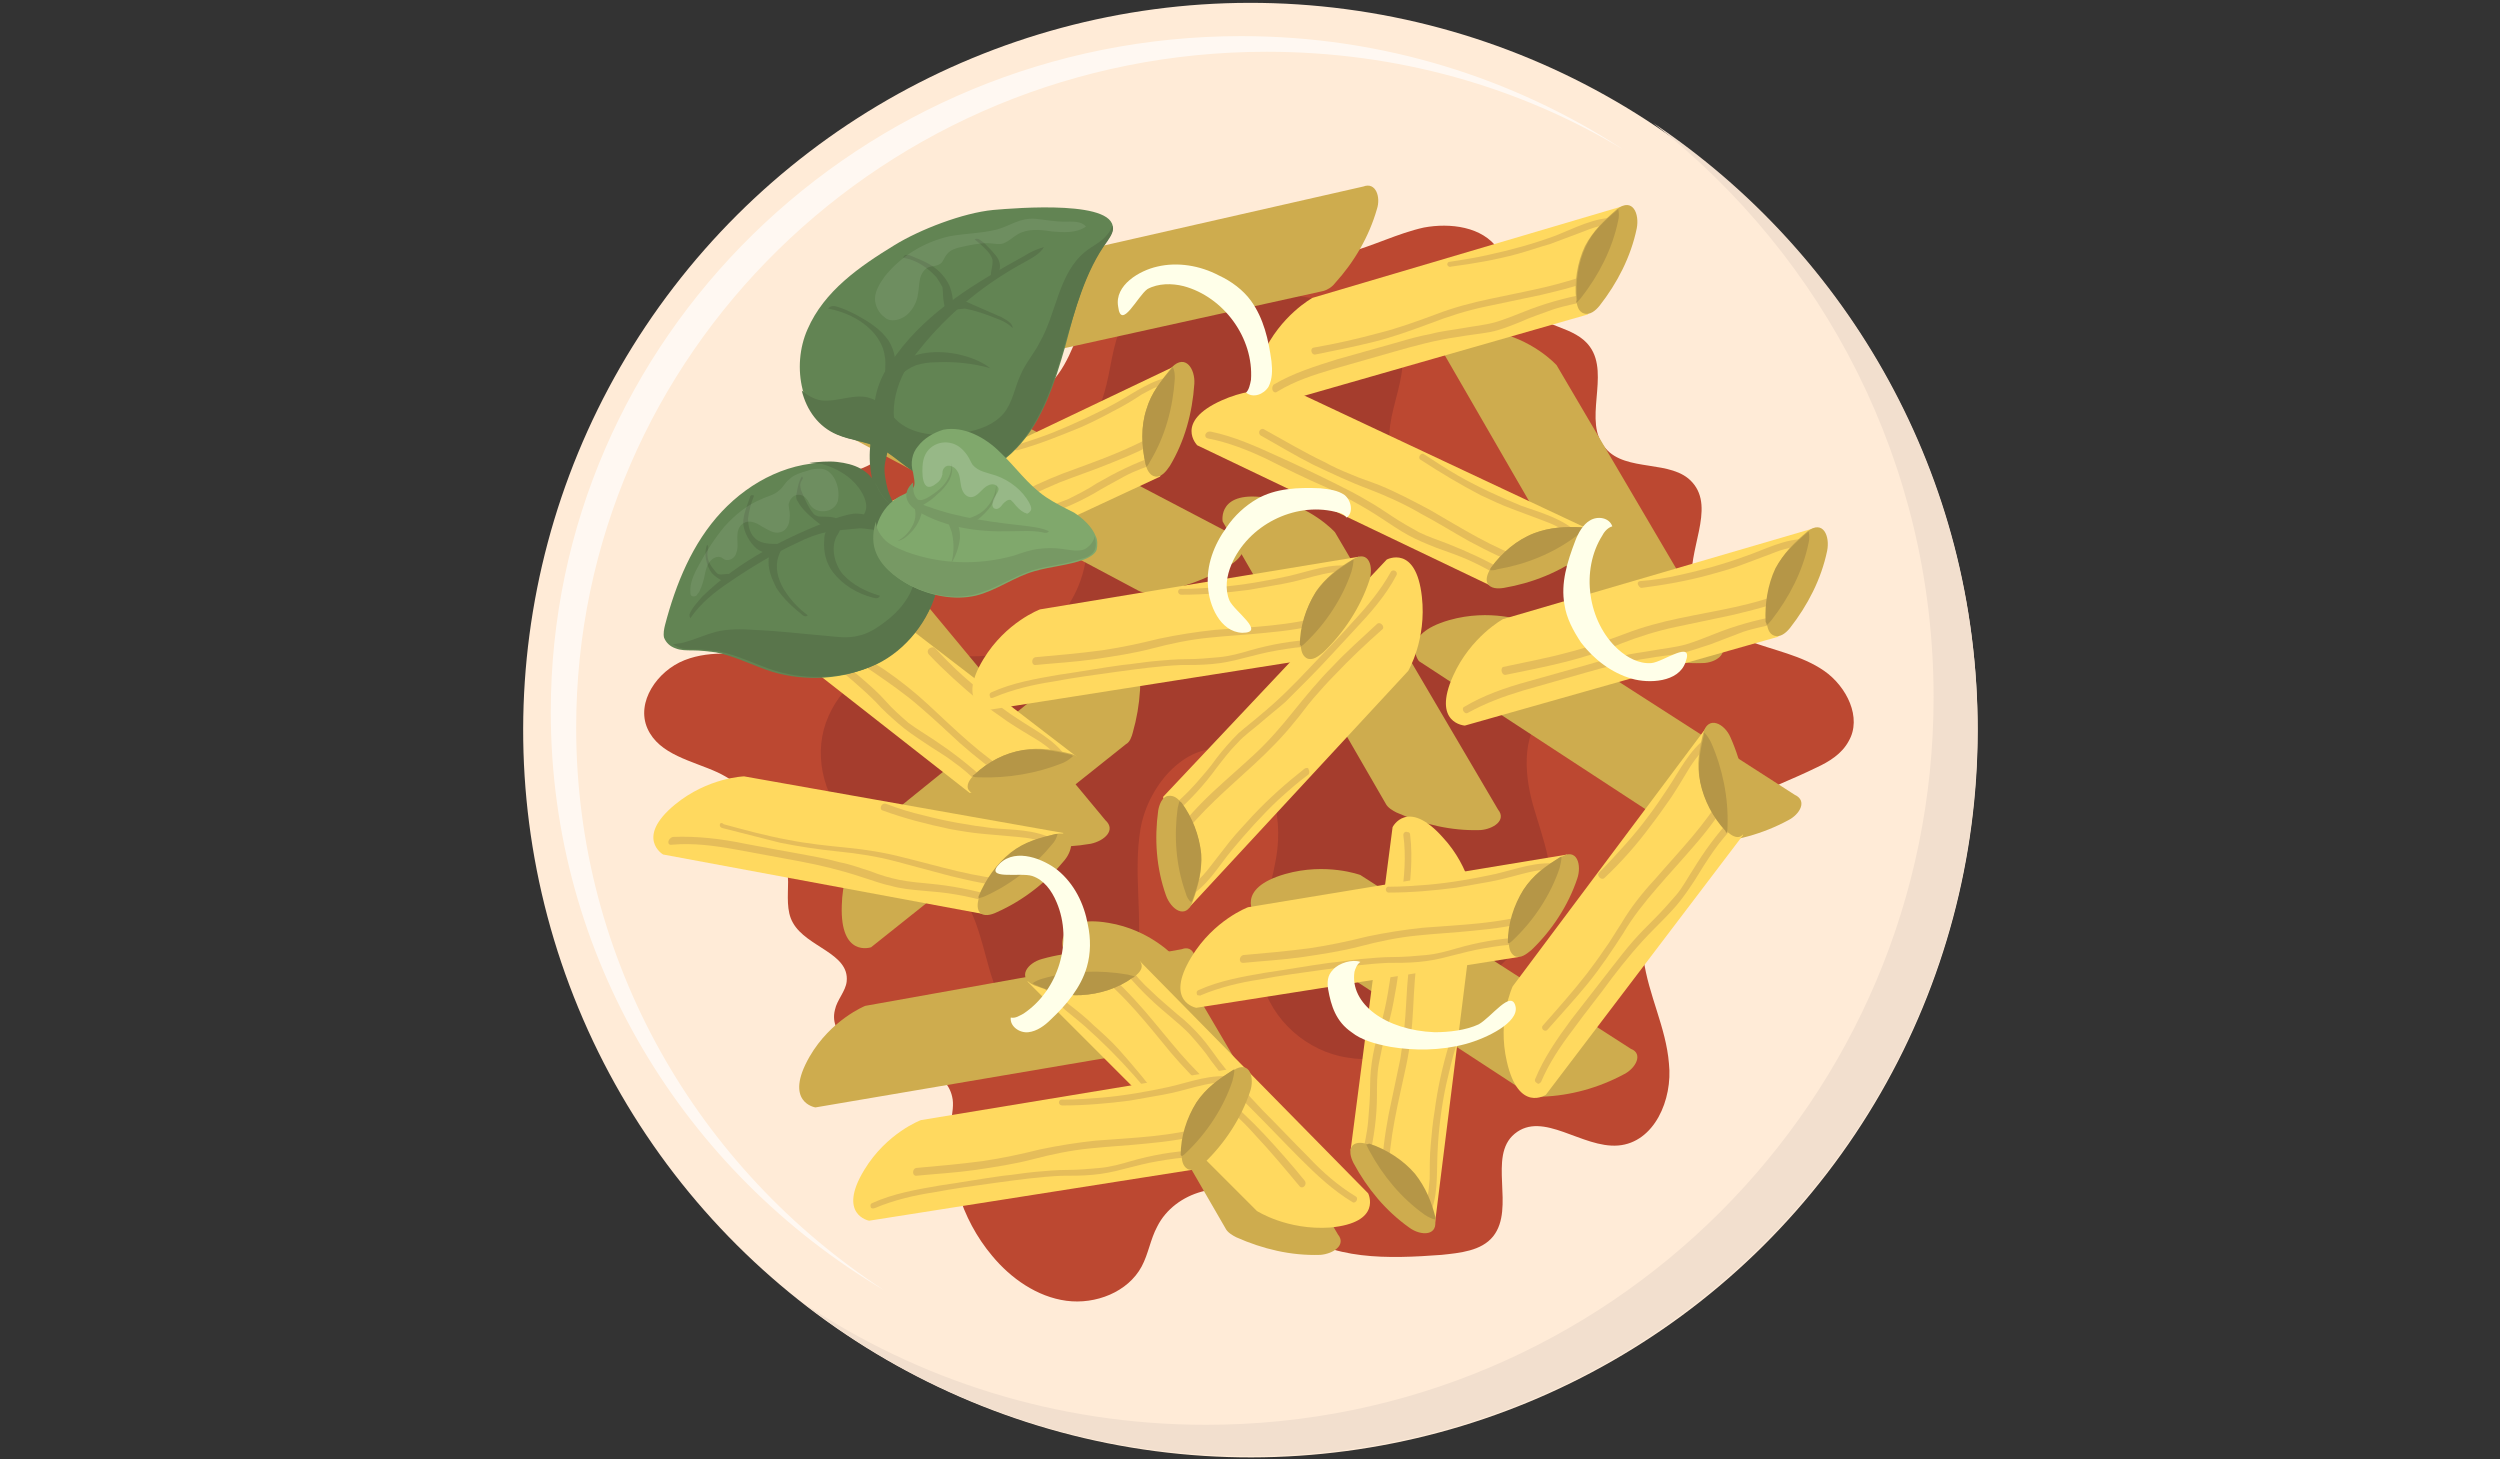 <?xml version="1.0" encoding="utf-8"?>
<!-- Generator: Adobe Illustrator 27.3.1, SVG Export Plug-In . SVG Version: 6.00 Build 0)  -->
<svg version="1.1" id="Layer_1" xmlns="http://www.w3.org/2000/svg" xmlns:xlink="http://www.w3.org/1999/xlink" x="0px" y="0px"
	 viewBox="0 0 256 149.4" style="enable-background:new 0 0 256 149.4;" xml:space="preserve">
<rect x="0" y="0" width="256" height="149.4" fill="#333333" stroke="none"/>
<style type="text/css">
	.st0{fill:#FFEBD7;}
	.st1{opacity:0.67;fill:#FFFFFF;}
	.st2{fill:#F2DFCE;}
	.st3{fill:#BC4831;}
	.st4{fill:#A53D2D;}
	.st5{fill:#CEAC4E;}
	.st6{fill:#FFD95F;}
	.st7{fill:#E5BD5A;}
	.st8{fill:#B59647;}
	.st9{fill:#628453;}
	.st10{fill:#59754B;}
	.st11{opacity:8.000000e-02;fill:#FFFFFF;}
	.st12{fill:#80A86C;}
	.st13{fill:#779964;}
	.st14{opacity:0.18;fill:#FFFFFF;}
	.st15{fill:#FFFFE9;}
</style>
<g>
	<g>
		
			<ellipse transform="matrix(0.131 -0.991 0.991 0.131 37.249 191.827)" class="st0" cx="128" cy="74.7" rx="74.5" ry="74.5"/>
		<path class="st1" d="M59,74.5c0-38.2,31.6-69.2,70.7-69.2c13.4,0,25.9,3.6,36.5,10C155,8,141.6,3.7,127.1,3.7
			c-39,0-70.7,31-70.7,69.2c0,25.1,13.7,47.1,34.1,59.2C71.5,119.7,59,98.5,59,74.5z"/>
		<path class="st2" d="M169.3,12.6C186.8,26.3,198,47.5,198,71.4c0,41.2-33.4,74.5-74.5,74.5c-15.3,0-29.5-4.6-41.3-12.5
			c12.6,9.9,28.5,15.7,45.8,15.7c41.2,0,74.5-33.4,74.5-74.5C202.5,48.8,189.3,26,169.3,12.6z"/>
	</g>
	<path class="st3" d="M105.9,40.5c-3.3,1.8-7.6-0.1-10.8,1.6c-2.7,1.4-3.9,4.7-6.7,5.8c-1,0.4-2.2,0.5-3.1,1
		c-2.7,1.6-1.9,5.7-0.6,8.6c1.3,2.9,2.7,6.6,0.5,8.8c-1.6,1.6-4.1,1.4-6.3,1.1c-2.9-0.4-6-0.9-8.8,0.2c-2.8,1.1-5,4.3-3.8,7
		c1.2,2.7,4.6,3.3,7.2,4.5c4.2,2,7.1,6.5,7.2,11.2c0,1.4-0.2,3,0.5,4.2c1.4,2.5,5.8,3.1,5.5,6c-0.1,1-1,1.9-1.2,2.9
		c-0.7,2.7,2.6,4.5,5.3,5c2.7,0.5,6.1,1.2,6.7,3.9c0.2,0.8,0,1.7-0.1,2.5c-0.5,4.9,1,10,4.2,13.8c1.9,2.3,4.6,4.2,7.6,4.6
		c3,0.4,6.3-0.9,7.7-3.5c0.7-1.3,0.9-2.8,1.6-4.1c1.8-3.6,6.9-5,10.3-2.8c1.2,0.8,2.2,2,3.3,2.9c4.2,3.4,10.1,3.2,15.5,2.8
		c1.9-0.2,4.1-0.4,5.3-1.9c2.3-2.9-0.6-8.2,2.2-10.5c2.9-2.4,6.9,1.5,10.6,1.2c3.7-0.3,5.6-4.7,5.2-8.4c-0.3-3.7-2.1-7-2.6-10.7
		c-0.5-4.4,1-8.9,4.1-12.1c3.7-3.7,8.9-5.2,13.6-7.5c1.3-0.6,2.6-1.4,3.3-2.7c1.4-2.4-0.2-5.6-2.5-7.2c-2.3-1.6-5.2-2.1-7.8-3.1
		c-2.6-1-5.2-2.9-5.7-5.6c-0.6-3.6,2.4-7.9,0-10.6c-2.1-2.4-6.8-1-8.9-3.5c-2.4-2.7,0.5-7.5-1.6-10.4c-1.5-2.1-4.8-2-6.6-3.9
		c-1.6-1.6-1.5-4.3-2.8-6.1c-1.6-2.3-4.9-2.7-7.6-2.2c-2.7,0.6-5.2,1.9-7.9,2.6c-6.8,1.7-14.7-1.7-21.3,0.6
		C109.9,28.7,111.4,37.6,105.9,40.5z"/>
	<path class="st4" d="M110.6,44.4c-2.3,2.1-0.4,5.8,0.4,8.9c1.5,5.9-2.8,12.6-8.8,13.7c-3.4,0.6-6.9-0.4-10.2,0.4
		c-3.9,0.8-7.1,4.2-7.8,8c-0.7,3.9,1.1,8.1,4.4,10.3c2.7,1.8,6.3,2.3,8.7,4.5c2.4,2.3,3.1,5.8,4,9c0.9,3.2,2.7,6.6,5.9,7.5
		c4.4,1.2,8.4-3.6,9.2-8.1c0.7-4.5-0.4-9.2,0.4-13.8c0.8-4.5,4.9-9.2,9.3-7.9c4.1,1.2,5.3,6.6,4.6,10.8c-0.7,4.2-2.5,8.5-1.5,12.7
		c1,4.1,4.7,7.3,8.8,7.9c4.1,0.7,8.5-1,11.4-4.1c1.4-1.5,2.4-3.2,3.7-4.7c1.8-2.1,4.2-3.8,5.2-6.4c1.3-3.4-0.3-7.1-1.3-10.6
		s-1.2-7.9,1.7-10c1.9-1.4,4.6-1.3,6.5-2.6c2.8-1.9,3-6.3,1.3-9.2c-1.8-2.9-4.9-4.7-8-6.2c-3.3-1.6-6.8-2.9-10.3-4
		c-1.9-0.6-4-1.2-5.1-2.9c-2.7-4.1,2.3-9.3-0.2-13.3c-2.2-3.6-11.6-4-15.6-5c-3.9-0.9-7.3-1.8-10.5,1.3
		C112.5,34.6,114.9,40.4,110.6,44.4z"/>
	<path class="st5" d="M126.7,55L97.5,39.7c0,0-3.6-1-7.7,0.6c-5,2-2.7,4.5-2.7,4.5l29.5,15.7c0.4,0.2,0.9,0.2,1.4,0.2
		c2.9-0.4,5.7-1.4,8.2-3C127.4,56.9,128,55.4,126.7,55z"/>
	<path class="st5" d="M121,97.2l-32.4,5.8c0,0-3.5,1.4-5.7,5.2c-2.7,4.7,0.6,5.2,0.6,5.2l32.9-5.6c0.4,0,0.9-0.4,1.2-0.7
		c2.1-2.1,3.7-4.6,4.7-7.4C122.7,98.3,122.3,96.7,121,97.2z"/>
	<path class="st5" d="M139.6,19.1l-32.1,7.3c0,0-3.4,1.5-5.4,5.4c-2.5,4.8,0.8,5.2,0.8,5.2l32.6-7.2c0.4-0.1,0.9-0.4,1.2-0.8
		c2-2.2,3.5-4.8,4.3-7.6C141.4,20.2,140.9,18.6,139.6,19.1z"/>
	<path class="st5" d="M113.2,84l-21-25.3c0,0-2.9-2.3-7.3-2.4c-5.4-0.1-4.2,3.1-4.2,3.1l21.1,25.9c0.3,0.4,0.8,0.6,1.2,0.7
		c2.8,0.8,5.8,0.9,8.7,0.4C113.1,86.1,114.3,85,113.2,84z"/>
	<path class="st5" d="M114.3,64.7L88.7,85.4c0,0-2.4,2.9-2.5,7.3c-0.2,5.4,3,4.3,3,4.3l26.1-20.8c0.4-0.2,0.6-0.8,0.7-1.2
		c0.8-2.8,1-5.8,0.5-8.7C116.4,64.8,115.2,63.6,114.3,64.7z"/>
	<path class="st5" d="M167,107.4l-27.7-17.8c0,0-3.5-1.3-7.7-0.1c-5.2,1.5-3.1,4.2-3.1,4.2l28,18.3c0.4,0.3,0.9,0.3,1.4,0.3
		c2.9-0.1,5.8-0.9,8.4-2.3C167.5,109.4,168.3,107.9,167,107.4z"/>
	<path class="st5" d="M183.8,81.4l-27.7-17.8c0,0-3.5-1.3-7.7-0.1c-5.2,1.5-3.1,4.2-3.1,4.2l28,18.3c0.4,0.3,0.9,0.3,1.4,0.3
		c2.9-0.1,5.8-0.9,8.4-2.3C184.3,83.4,185.1,82,183.8,81.4z"/>
	<path class="st5" d="M176.1,65.8l-16.7-28.4c0,0-2.5-2.8-6.8-3.5c-5.3-0.9-4.7,2.4-4.7,2.4l16.7,28.9c0.2,0.4,0.7,0.7,1.1,0.9
		c2.7,1.2,5.6,1.9,8.6,1.8C175.7,67.9,177.1,66.9,176.1,65.8z"/>
	<path class="st5" d="M153.4,82.9l-16.7-28.4c0,0-2.5-2.8-6.8-3.5c-5.3-0.9-4.7,2.4-4.7,2.4l16.7,28.9c0.2,0.4,0.7,0.7,1.1,0.9
		c2.7,1.2,5.6,1.9,8.6,1.8C152.9,84.9,154.3,84,153.4,82.9z"/>
	<path class="st5" d="M137,126.4l-16.7-28.4c0,0-2.5-2.8-6.8-3.5c-5.3-0.9-4.7,2.4-4.7,2.4l16.7,28.9c0.2,0.4,0.7,0.7,1.1,0.9
		c2.7,1.2,5.6,1.9,8.6,1.8C136.5,128.4,137.9,127.5,137,126.4z"/>
	<g>
		<path class="st6" d="M118.8,48.8L88.5,62.9c0,0-3.4,0.4-1.9-4.8c1.1-4.2,4.1-6.5,4.1-6.5l30-14.3L118.8,48.8z"/>
		<g>
			<path class="st7" d="M88.6,61.5c1.6-1.3,3.4-2.3,5.3-3.2c2-1,4-1.9,6-2.8c2-0.9,4-1.8,6.1-2.5c1-0.3,2-0.6,3-1
				c1-0.4,2-0.9,2.9-1.4c1-0.6,2.1-1.2,3.2-1.8c1.1-0.6,2.3-1,3.4-1.4c0.4-0.1,0.2-0.8-0.2-0.7c-2.1,0.7-4.1,1.7-6,2.8
				c-0.9,0.6-1.9,1.1-2.9,1.6c-1,0.4-2.1,0.8-3.1,1.1c-1,0.3-2.1,0.7-3.1,1.1c-1,0.4-2.1,0.9-3.1,1.3c-2,0.9-4.1,1.9-6.1,2.8
				c-2.1,1-4.2,2.1-6,3.6C87.8,61.3,88.3,61.8,88.6,61.5L88.6,61.5z"/>
		</g>
		<g>
			<path class="st7" d="M91.8,57.1c1.9-0.7,3.9-1.5,5.8-2.3c1.9-0.8,3.7-1.8,5.6-2.8c1.7-1,3.4-1.8,5.3-2.6c1.8-0.7,3.6-1.3,5.3-2
				c2-0.8,3.9-1.6,5.7-2.8c0.4-0.2,0-0.8-0.4-0.6c-3.2,2-6.8,3.2-10.3,4.5c-1.8,0.7-3.5,1.5-5.2,2.4c-0.9,0.5-1.8,1.1-2.7,1.6
				c-0.9,0.5-1.8,0.9-2.7,1.3c-2.1,1-4.3,1.8-6.5,2.6C91.2,56.6,91.4,57.3,91.8,57.1L91.8,57.1z"/>
		</g>
		<g>
			<path class="st7" d="M104.2,46.1c2.2-0.6,4.4-1.5,6.6-2.4c1.1-0.5,2.1-1,3.2-1.6c1-0.5,2-1.1,2.9-1.7c1.1-0.6,2.2-1.2,3.4-1.3
				c0.2,0,0.3-0.1,0.3-0.3c0-0.2-0.2-0.4-0.3-0.3c-2.3,0.3-4.1,1.7-6.1,2.8c-2,1.1-4.2,2.1-6.4,3c-1.3,0.5-2.5,0.9-3.8,1.3
				C103.6,45.5,103.7,46.2,104.2,46.1L104.2,46.1z"/>
		</g>
		<path class="st5" d="M117.4,41.9c-0.6,1.8-0.5,3.8-0.1,5.6c0.1,0.5,0.4,1.2,1,1.3c0.6,0.1,1.1-0.5,1.5-1.1
			c1.5-2.5,2.3-5.4,2.5-8.4c0.1-1.5-0.9-3.1-2.3-1.7C118.9,39,117.9,40.2,117.4,41.9z"/>
		<path class="st8" d="M117.4,47.8c0.2-0.2,0.3-0.4,0.4-0.6c1.5-2.5,2.3-5.4,2.5-8.4c0-0.4,0-0.8-0.2-1.2c0,0-0.1,0.1-0.1,0.1
			c-1.1,1.3-2.1,2.5-2.6,4.2c-0.6,1.8-0.5,3.8-0.1,5.6C117.3,47.6,117.4,47.7,117.4,47.8z"/>
	</g>
	<g>
		<path class="st6" d="M119.1,81.6L142,57.3c0,0,3-1.6,3.6,3.8c0.5,4.4-1.4,7.6-1.4,7.6L121.7,93L119.1,81.6z"/>
		<g>
			<path class="st7" d="M142.4,58.6c-1,1.8-2.4,3.5-3.8,5c-1.5,1.7-3.1,3.3-4.6,4.9c-1.5,1.6-3.1,3.2-4.8,4.6
				c-0.8,0.7-1.6,1.3-2.4,2c-0.8,0.8-1.5,1.6-2.2,2.5c-0.7,1-1.5,1.9-2.3,2.8c-0.8,0.9-1.7,1.7-2.6,2.5c-0.3,0.3,0.2,0.8,0.5,0.5
				c1.6-1.4,3.1-3,4.4-4.8c0.7-0.9,1.3-1.7,2.1-2.5c0.7-0.8,1.6-1.4,2.4-2.1c0.8-0.7,1.7-1.4,2.5-2.1c0.8-0.8,1.6-1.6,2.4-2.4
				c1.6-1.6,3.1-3.3,4.7-5c1.6-1.7,3.2-3.5,4.3-5.6C143.2,58.5,142.6,58.2,142.4,58.6L142.4,58.6z"/>
		</g>
		<g>
			<path class="st7" d="M141,63.9c-1.5,1.4-3.1,2.8-4.5,4.3c-1.5,1.5-2.8,3.1-4.1,4.7c-1.2,1.5-2.5,3-3.9,4.3
				c-1.4,1.3-2.8,2.5-4.2,3.8c-1.5,1.4-3,3-4.2,4.7c-0.3,0.4,0.3,0.7,0.6,0.4c2.2-3,5.1-5.4,7.8-7.9c1.4-1.3,2.8-2.7,4-4.2
				c0.7-0.8,1.3-1.7,2-2.5c0.7-0.8,1.4-1.6,2.1-2.3c1.6-1.7,3.3-3.3,5-4.8C141.8,64.1,141.3,63.6,141,63.9L141,63.9z"/>
		</g>
		<g>
			<path class="st7" d="M133.6,78.7c-1.9,1.5-3.6,3-5.3,4.8c-0.8,0.9-1.6,1.7-2.4,2.7c-0.7,0.9-1.4,1.8-2.1,2.7
				c-0.7,0.9-1.6,1.8-2.6,2.4c-0.4,0.2,0,0.8,0.4,0.6c2-1.1,3.1-3.1,4.5-4.8c1.5-1.8,3.1-3.6,4.8-5.2c1-0.9,2-1.8,3.1-2.6
				c0.1-0.1,0.1-0.4,0-0.5C134,78.6,133.8,78.6,133.6,78.7L133.6,78.7z"/>
		</g>
		<path class="st5" d="M123,87.5c-0.2-1.9-0.9-3.7-2-5.2c-0.3-0.5-0.8-0.9-1.4-0.8c-0.6,0.1-0.9,0.9-1,1.5c-0.4,2.9-0.2,5.9,0.8,8.7
			c0.5,1.4,2,2.5,2.7,0.7C122.7,90.8,123.1,89.2,123,87.5z"/>
		<path class="st8" d="M120.8,82c-0.1,0.2-0.1,0.4-0.2,0.7c-0.4,2.9-0.2,5.9,0.8,8.7c0.1,0.4,0.3,0.8,0.6,1c0-0.1,0-0.1,0.1-0.2
			c0.6-1.6,1-3.1,0.9-4.8c-0.2-1.9-0.9-3.7-2-5.2C120.9,82.1,120.8,82.1,120.8,82z"/>
	</g>
	<g>
		<path class="st6" d="M138.3,117.8l4.3-33.1c0,0,1.5-3,5.1,1c3,3.2,3.3,7,3.3,7l-4.1,32.9L138.3,117.8z"/>
		<g>
			<path class="st7" d="M143.7,85.5c0.3,2.2,0.1,4.3-0.2,6.5c-0.3,2.2-0.6,4.3-0.9,6.5c-0.3,2.2-0.6,4.3-1.2,6.4
				c-0.3,1-0.6,2-0.8,3.1c-0.2,1.1-0.3,2.1-0.3,3.2c0,1.2-0.1,2.4-0.2,3.6c-0.1,1.2-0.4,2.4-0.6,3.6c-0.1,0.4,0.6,0.6,0.7,0.2
				c0.5-2.1,0.8-4.3,0.8-6.4c0-1.1,0-2.2,0.2-3.3c0.2-1,0.4-2.1,0.7-3.1c0.3-1,0.6-2.1,0.8-3.2c0.2-1.1,0.4-2.1,0.5-3.2
				c0.3-2.2,0.6-4.4,0.9-6.5c0.3-2.4,0.6-4.9,0.3-7.4c0-0.2-0.1-0.3-0.3-0.3C143.9,85.1,143.7,85.3,143.7,85.5L143.7,85.5z"/>
		</g>
		<g>
			<path class="st7" d="M145.7,90.6c-0.4,2-0.8,3.9-1.1,5.9c-0.3,2-0.5,4-0.6,6.1c-0.1,2-0.3,3.9-0.6,5.8c-0.4,1.9-0.8,3.8-1.2,5.7
				c-0.4,2.1-0.7,4.3-0.7,6.4c0,0.4,0.7,0.4,0.7,0c0-3.9,1-7.6,1.8-11.4c0.4-1.9,0.6-3.8,0.7-5.7c0.1-2,0.2-4,0.5-6
				c0.3-2.3,0.8-4.5,1.3-6.7C146.5,90.3,145.8,90.1,145.7,90.6L145.7,90.6z"/>
		</g>
		<g>
			<path class="st7" d="M148.4,106.9c-0.7,2.3-1.2,4.6-1.5,6.9c-0.2,1.2-0.3,2.3-0.4,3.5c-0.1,1.1-0.1,2.3-0.1,3.4
				c-0.1,1.2-0.2,2.4-0.7,3.5c-0.2,0.4,0.4,0.8,0.6,0.4c1-2,0.8-4.3,0.9-6.5c0.1-2.4,0.4-4.8,0.9-7.1c0.3-1.3,0.6-2.6,1-3.9
				C149.2,106.7,148.5,106.5,148.4,106.9L148.4,106.9z"/>
		</g>
		<path class="st5" d="M144.8,120.3c-1.2-1.4-2.9-2.5-4.7-3.1c-0.5-0.2-1.2-0.3-1.6,0.1c-0.4,0.5-0.2,1.2,0.1,1.8
			c1.4,2.6,3.3,4.9,5.7,6.6c1.2,0.9,3.1,0.9,2.6-1C146.5,123.2,145.9,121.6,144.8,120.3z"/>
		<path class="st8" d="M139.9,117.2c0.1,0.2,0.2,0.4,0.3,0.6c1.4,2.6,3.3,4.9,5.7,6.6c0.3,0.2,0.7,0.4,1.1,0.5c0-0.1,0-0.1,0-0.2
			c-0.4-1.6-1-3.1-2.1-4.5c-1.2-1.4-2.9-2.5-4.7-3.1C140,117.2,139.9,117.2,139.9,117.2z"/>
	</g>
	<g>
		<path class="st6" d="M152.7,60l-30.1-14.4c0,0-2.4-2.4,2.5-4.6c4-1.8,7.6-0.9,7.6-0.9l30,14.1L152.7,60z"/>
		<g>
			<path class="st7" d="M123.7,44.9c2.1,0.4,4.1,1.2,6,2.1c2,1,4,2,6.1,2.9c2,1,3.9,2,5.7,3.2c0.9,0.6,1.8,1.2,2.7,1.7
				c0.9,0.5,1.9,0.9,2.9,1.3c1.1,0.4,2.3,0.8,3.4,1.3c1.1,0.5,2.2,1.1,3.2,1.7c0.4,0.2,0.7-0.4,0.4-0.6c-1.8-1.1-3.8-2-5.8-2.8
				c-1-0.4-2-0.7-3-1.2c-0.9-0.5-1.8-1-2.7-1.6c-0.9-0.6-1.8-1.2-2.7-1.7c-1-0.6-2-1.1-3-1.6c-2-1-4.1-2-6.1-2.9
				c-2.2-1-4.4-2-6.8-2.5C123.4,44.1,123.2,44.8,123.7,44.9L123.7,44.9z"/>
		</g>
		<g>
			<path class="st7" d="M129.1,44.6c1.8,1,3.6,2.1,5.4,3c1.9,0.9,3.8,1.8,5.7,2.5c1.8,0.7,3.6,1.5,5.3,2.5c1.7,0.9,3.3,1.9,4.9,2.8
				c1.9,1,3.8,2,5.8,2.6c0.4,0.1,0.6-0.5,0.2-0.7c-3.6-1.2-6.7-3.2-10-5.1c-1.7-0.9-3.4-1.8-5.1-2.5c-1-0.4-2-0.7-2.9-1.1
				c-1-0.4-1.9-0.8-2.8-1.3c-2.1-1-4.1-2.2-6.1-3.3C129.1,43.7,128.7,44.3,129.1,44.6L129.1,44.6z"/>
		</g>
		<g>
			<path class="st7" d="M145.5,47.1c2,1.3,4,2.5,6.1,3.6c1.1,0.5,2.1,1,3.2,1.4c1.1,0.4,2.1,0.8,3.2,1.2c1.1,0.4,2.2,0.9,3.1,1.8
				c0.3,0.3,0.8-0.2,0.5-0.5c-1.6-1.5-3.8-2.1-5.8-2.8c-2.2-0.9-4.4-1.9-6.5-3.1c-1.2-0.7-2.3-1.4-3.5-2.2
				C145.5,46.3,145.1,46.9,145.5,47.1L145.5,47.1z"/>
		</g>
		<path class="st5" d="M157.1,54.6c-1.8,0.7-3.3,2-4.4,3.5c-0.3,0.5-0.6,1.1-0.4,1.6c0.3,0.6,1.1,0.6,1.7,0.5
			c2.9-0.5,5.7-1.6,8.1-3.4c1.2-0.9,1.8-2.7-0.2-2.8C160.3,53.9,158.7,54,157.1,54.6z"/>
		<path class="st8" d="M152.6,58.4c0.2,0,0.5,0,0.7-0.1c2.9-0.5,5.7-1.6,8.1-3.4c0.3-0.2,0.6-0.5,0.8-0.9c-0.1,0-0.1,0-0.2,0
			c-1.7-0.1-3.3,0-4.9,0.6c-1.8,0.7-3.3,2-4.4,3.5C152.6,58.2,152.6,58.3,152.6,58.4z"/>
	</g>
	<g>
		<path class="st6" d="M162.6,32.2l-32.1,9.2c0,0-3.4-0.2-1.2-5.1c1.8-4,5.1-5.8,5.1-5.8l31.8-9.4L162.6,32.2z"/>
		<g>
			<path class="st7" d="M130.8,40.1c1.8-1.1,3.7-1.7,5.7-2.3c2.1-0.6,4.2-1.2,6.3-1.8c2.1-0.6,4.3-1.2,6.5-1.5
				c1.1-0.2,2.2-0.3,3.3-0.5c1-0.2,2-0.6,3-1c1.1-0.5,2.3-0.9,3.4-1.3c1.2-0.4,2.4-0.6,3.6-0.9c0.4-0.1,0.3-0.7-0.2-0.7
				c-2.2,0.4-4.3,1-6.3,1.8c-1,0.4-2,0.8-3,1.1c-1.1,0.3-2.2,0.4-3.3,0.6c-1.1,0.2-2.2,0.3-3.3,0.6c-1.1,0.2-2.2,0.5-3.2,0.8
				c-2.1,0.6-4.3,1.2-6.4,1.8c-2.2,0.7-4.5,1.4-6.5,2.6C130.1,39.8,130.4,40.4,130.8,40.1L130.8,40.1z"/>
		</g>
		<g>
			<path class="st7" d="M134.7,36.3c2-0.4,4-0.8,6-1.3c2-0.5,3.9-1.2,5.8-1.9c1.8-0.7,3.7-1.3,5.6-1.7c1.9-0.4,3.8-0.8,5.7-1.2
				c2.1-0.5,4.2-1,6.2-1.9c0.4-0.2,0.1-0.8-0.4-0.6c-3.5,1.5-7.3,2.1-11,2.9c-1.9,0.4-3.8,0.9-5.6,1.6c-1.9,0.7-3.8,1.4-5.8,1.9
				c-2.2,0.6-4.4,1.1-6.7,1.5C134.1,35.7,134.3,36.4,134.7,36.3L134.7,36.3z"/>
		</g>
		<g>
			<path class="st7" d="M148.6,27.3c2.3-0.3,4.6-0.7,6.8-1.3c1.1-0.3,2.2-0.7,3.3-1c1.1-0.4,2.1-0.8,3.2-1.2
				c1.2-0.5,2.4-0.9,3.7-0.8c0.4,0,0.4-0.7,0-0.7c-2.3-0.1-4.4,1.1-6.5,1.9c-2.2,0.8-4.4,1.4-6.7,1.9c-1.3,0.3-2.6,0.5-3.9,0.7
				c-0.2,0-0.3,0.1-0.3,0.3C148.2,27.2,148.4,27.4,148.6,27.3L148.6,27.3z"/>
		</g>
		<path class="st5" d="M162.3,25.2c-0.8,1.7-1.1,3.7-0.9,5.5c0.1,0.6,0.2,1.2,0.8,1.4c0.6,0.2,1.2-0.3,1.6-0.8
			c1.8-2.3,3.2-5,3.8-7.9c0.3-1.5-0.4-3.2-2-2C164.2,22.6,163.1,23.7,162.3,25.2z"/>
		<path class="st8" d="M161.4,31c0.2-0.1,0.3-0.3,0.5-0.5c1.8-2.3,3.2-5,3.8-7.9c0.1-0.4,0.1-0.8,0-1.2c0,0-0.1,0.1-0.1,0.1
			c-1.3,1.1-2.5,2.2-3.2,3.7c-0.8,1.7-1.1,3.7-0.9,5.5C161.4,30.9,161.4,31,161.4,31z"/>
	</g>
	<g>
		<path class="st6" d="M99.3,81.2L73,60.6c0,0-1.8-2.8,3.4-3.9c4.3-0.9,7.7,0.7,7.7,0.7l26.3,20.2L99.3,81.2z"/>
		<g>
			<path class="st7" d="M74.2,60.1c1.9,0.8,3.7,2,5.3,3.3c1.8,1.4,3.5,2.8,5.3,4.2c1.7,1.4,3.4,2.8,4.9,4.3c0.7,0.8,1.5,1.5,2.3,2.2
				c0.8,0.7,1.7,1.3,2.6,1.9c1,0.7,2.1,1.3,3,2c1,0.7,1.9,1.5,2.7,2.3c0.3,0.3,0.8-0.2,0.5-0.5c-1.6-1.5-3.3-2.8-5.1-4
				c-0.9-0.6-1.9-1.2-2.7-1.8c-0.8-0.7-1.6-1.4-2.3-2.2c-0.7-0.8-1.5-1.5-2.3-2.2c-0.8-0.7-1.7-1.4-2.6-2.1
				c-1.8-1.4-3.6-2.8-5.4-4.2c-1.9-1.5-3.8-2.9-6-3.8c-0.2-0.1-0.4,0-0.5,0.1C74,59.7,74.1,60,74.2,60.1L74.2,60.1z"/>
		</g>
		<g>
			<path class="st7" d="M79.6,61c1.5,1.4,3.1,2.8,4.7,4.1c1.6,1.3,3.3,2.5,5.1,3.7c1.6,1.1,3.2,2.2,4.7,3.5c1.4,1.2,2.8,2.5,4.2,3.8
				c1.6,1.4,3.2,2.7,5,3.8c0.4,0.2,0.7-0.4,0.4-0.6c-3.2-1.9-5.9-4.6-8.6-7.1c-1.4-1.3-2.9-2.5-4.5-3.6c-0.9-0.6-1.8-1.1-2.7-1.8
				c-0.8-0.6-1.7-1.2-2.5-1.9c-1.8-1.5-3.5-3-5.3-4.6C79.8,60.2,79.3,60.6,79.6,61L79.6,61z"/>
		</g>
		<g>
			<path class="st7" d="M95.1,67c1.6,1.7,3.4,3.3,5.2,4.8c0.9,0.7,1.9,1.4,2.9,2.1c0.9,0.6,1.9,1.2,2.9,1.8c1,0.6,2,1.4,2.6,2.4
				c0.2,0.4,0.9,0,0.6-0.4c-1.2-1.9-3.3-2.9-5.1-4.1c-2-1.3-3.8-2.8-5.6-4.4c-1-0.9-2-1.9-2.9-2.9C95.2,66.2,94.8,66.6,95.1,67
				L95.1,67z"/>
		</g>
		<path class="st5" d="M104.8,76.8c-1.9,0.3-3.6,1.2-5,2.5c-0.4,0.4-0.8,0.9-0.7,1.4c0.2,0.6,1,0.8,1.6,0.8c2.9,0.1,5.9-0.4,8.6-1.5
			c1.4-0.6,2.4-2.2,0.4-2.8C108.1,76.8,106.5,76.5,104.8,76.8z"/>
		<path class="st8" d="M99.6,79.5c0.2,0.1,0.5,0.1,0.7,0.1c2.9,0.1,5.9-0.4,8.6-1.5c0.4-0.2,0.7-0.4,1-0.7c-0.1,0-0.1,0-0.2-0.1
			c-1.6-0.4-3.2-0.7-4.9-0.5c-1.9,0.3-3.6,1.2-5,2.5C99.6,79.4,99.6,79.4,99.6,79.5z"/>
	</g>
	<g>
		<path class="st6" d="M100.7,93.6l-32.8-6.1c0,0-2.9-1.7,1.2-5.1c3.4-2.8,7.1-2.9,7.1-2.9l32.7,5.8L100.7,93.6z"/>
		<g>
			<path class="st7" d="M68.8,86.5c2.2-0.2,4.4,0.1,6.6,0.5c2.2,0.4,4.3,0.8,6.5,1.2c2.1,0.4,4.2,0.9,6.3,1.6c1,0.3,2,0.7,3,0.9
				c1,0.3,2.1,0.4,3.2,0.5c1.2,0.1,2.4,0.2,3.5,0.4c1.2,0.2,2.4,0.5,3.5,0.8c0.4,0.1,0.6-0.5,0.2-0.7c-2.1-0.6-4.2-1-6.3-1.2
				c-1.1-0.1-2.2-0.2-3.2-0.4c-1-0.2-2-0.5-3-0.9c-1-0.3-2-0.7-3.1-0.9c-1.1-0.3-2.1-0.5-3.2-0.7c-2.2-0.4-4.4-0.8-6.5-1.2
				c-2.4-0.5-4.9-0.8-7.4-0.7C68.3,85.9,68.3,86.6,68.8,86.5L68.8,86.5z"/>
		</g>
		<g>
			<path class="st7" d="M74,84.8c2,0.5,3.9,1,5.9,1.5c2,0.4,4,0.7,6,0.9c2,0.2,3.9,0.5,5.8,1c1.9,0.5,3.7,1,5.6,1.5
				c2.1,0.5,4.2,1,6.4,1.1c0.4,0,0.4-0.7,0-0.7c-3.8-0.2-7.5-1.4-11.2-2.3c-1.9-0.5-3.8-0.8-5.8-1c-2-0.2-4-0.4-6-0.8
				c-2.2-0.4-4.4-1-6.6-1.6C73.7,84,73.5,84.7,74,84.8L74,84.8z"/>
		</g>
		<g>
			<path class="st7" d="M90.4,83c2.2,0.8,4.5,1.4,6.9,1.9c1.1,0.2,2.3,0.4,3.5,0.5c1.1,0.1,2.3,0.2,3.4,0.3c1.2,0.1,2.4,0.3,3.4,0.9
				c0.4,0.2,0.7-0.4,0.4-0.6c-2-1.1-4.3-1-6.4-1.2c-2.4-0.3-4.7-0.7-7-1.3c-1.3-0.3-2.6-0.7-3.9-1.2C90.2,82.2,90,82.9,90.4,83
				L90.4,83z"/>
		</g>
		<path class="st5" d="M103.6,87.3c-1.5,1.2-2.6,2.8-3.3,4.5c-0.2,0.5-0.3,1.2,0,1.6c0.4,0.5,1.2,0.3,1.8,0c2.7-1.2,5.1-3.1,6.9-5.3
			c1-1.2,1.1-3.1-0.9-2.7C106.5,85.8,105,86.2,103.6,87.3z"/>
		<path class="st8" d="M100.2,92c0.2-0.1,0.4-0.1,0.6-0.2c2.7-1.2,5.1-3.1,6.9-5.3c0.3-0.3,0.5-0.7,0.6-1.1c-0.1,0-0.1,0-0.2,0
			c-1.7,0.4-3.2,0.8-4.6,1.9c-1.5,1.2-2.6,2.8-3.3,4.5C100.2,91.9,100.2,92,100.2,92z"/>
	</g>
	<g>
		<path class="st6" d="M116.7,98.4l23.4,23.8c0,0,1.5,3-3.9,3.5c-4.4,0.3-7.5-1.7-7.5-1.7l-23.5-23.5L116.7,98.4z"/>
		<g>
			<path class="st7" d="M138.8,122.5c-1.8-1.1-3.4-2.5-4.8-4c-1.6-1.6-3.1-3.2-4.7-4.8c-1.5-1.6-3-3.2-4.4-5
				c-0.6-0.8-1.2-1.7-1.9-2.5c-0.7-0.8-1.5-1.6-2.4-2.3c-0.9-0.8-1.9-1.6-2.7-2.4c-0.9-0.8-1.7-1.7-2.4-2.7c-0.1-0.1-0.4-0.1-0.5,0
				c-0.1,0.1-0.1,0.3,0,0.5c1.4,1.7,2.9,3.2,4.6,4.6c0.8,0.7,1.7,1.4,2.4,2.2c0.7,0.8,1.4,1.6,2,2.5c0.7,0.9,1.3,1.7,2,2.6
				c0.7,0.9,1.5,1.7,2.3,2.5c1.6,1.6,3.2,3.3,4.8,4.9c1.7,1.7,3.4,3.3,5.4,4.5C138.8,123.3,139.2,122.7,138.8,122.5L138.8,122.5z"/>
		</g>
		<g>
			<path class="st7" d="M133.6,120.9c-1.3-1.6-2.7-3.2-4.1-4.7c-1.4-1.5-3-3-4.6-4.3c-1.5-1.3-2.8-2.6-4.1-4.1
				c-1.2-1.4-2.4-2.9-3.6-4.3c-1.4-1.6-2.8-3.1-4.5-4.4c-0.1-0.1-0.3-0.1-0.5,0c-0.1,0.1-0.1,0.4,0,0.5c3,2.3,5.3,5.3,7.7,8.2
				c1.2,1.4,2.5,2.8,4,4.1c0.8,0.7,1.6,1.4,2.4,2.1c0.8,0.7,1.5,1.4,2.2,2.2c1.6,1.7,3.1,3.5,4.6,5.3
				C133.4,121.8,133.9,121.3,133.6,120.9L133.6,120.9z"/>
		</g>
		<g>
			<path class="st7" d="M119.1,113c-1.4-1.9-2.9-3.7-4.5-5.5c-0.8-0.9-1.7-1.7-2.6-2.5c-0.8-0.8-1.7-1.5-2.6-2.2
				c-0.9-0.8-1.8-1.7-2.3-2.8c-0.2-0.4-0.8,0-0.6,0.4c1,2,3,3.3,4.6,4.7c1.8,1.6,3.4,3.2,5,5c0.9,1,1.7,2.1,2.5,3.1
				C118.8,113.7,119.4,113.4,119.1,113L119.1,113z"/>
		</g>
		<path class="st5" d="M110.7,101.9c1.9-0.1,3.8-0.7,5.3-1.8c0.5-0.3,1-0.8,0.9-1.3c-0.1-0.6-0.8-0.9-1.5-1
			c-2.9-0.5-5.9-0.4-8.7,0.4c-1.5,0.4-2.6,1.9-0.8,2.7C107.5,101.5,109,102,110.7,101.9z"/>
		<path class="st8" d="M116.2,100c-0.2-0.1-0.4-0.1-0.7-0.2c-2.9-0.5-5.9-0.4-8.7,0.4c-0.4,0.1-0.8,0.3-1.1,0.5c0.1,0,0.1,0,0.2,0.1
			c1.6,0.7,3.1,1.2,4.8,1.1c1.9-0.1,3.8-0.7,5.3-1.8C116.1,100.1,116.2,100,116.2,100z"/>
	</g>
	<g>
		<path class="st6" d="M178.5,85.5l-20.2,26.6c0,0-2.8,1.9-4-3.4c-1-4.3,0.6-7.7,0.6-7.7l19.9-26.6L178.5,85.5z"/>
		<g>
			<path class="st7" d="M157.8,110.8c0.8-1.9,2-3.7,3.3-5.4c1.3-1.8,2.7-3.5,4-5.3c1.3-1.7,2.7-3.4,4.3-5c0.7-0.7,1.5-1.5,2.2-2.3
				c0.7-0.8,1.3-1.7,1.9-2.6c0.6-1,1.3-2.1,2-3.1c0.7-1,1.5-1.9,2.3-2.8c0.3-0.3-0.2-0.8-0.5-0.5c-1.5,1.6-2.8,3.4-3.9,5.2
				c-0.6,0.9-1.1,1.9-1.8,2.7c-0.7,0.8-1.4,1.6-2.2,2.4c-0.8,0.8-1.5,1.5-2.2,2.3c-0.7,0.8-1.4,1.7-2.1,2.6
				c-1.4,1.8-2.8,3.6-4.2,5.4c-1.4,1.9-2.8,3.9-3.7,6.1c-0.1,0.2,0.1,0.4,0.2,0.4C157.5,111.1,157.7,110.9,157.8,110.8L157.8,110.8z
				"/>
		</g>
		<g>
			<path class="st7" d="M158.5,105.4c1.4-1.6,2.8-3.1,4.1-4.7c1.3-1.6,2.5-3.4,3.6-5.1c1-1.7,2.2-3.2,3.5-4.7
				c1.2-1.4,2.5-2.8,3.7-4.2c1.4-1.6,2.7-3.3,3.7-5.1c0.2-0.4-0.4-0.7-0.6-0.4c-1.9,3.3-4.5,5.9-7,8.8c-1.3,1.4-2.5,2.9-3.5,4.6
				c-0.6,0.9-1.1,1.8-1.7,2.6c-0.6,0.9-1.2,1.7-1.8,2.5c-1.4,1.8-3,3.6-4.5,5.3C157.7,105.3,158.2,105.8,158.5,105.4L158.5,105.4z"
				/>
		</g>
		<g>
			<path class="st7" d="M164.3,89.9c1.7-1.6,3.3-3.4,4.7-5.3c0.7-0.9,1.4-1.9,2.1-2.9c0.6-0.9,1.2-1.9,1.8-2.9c0.6-1,1.4-2,2.3-2.7
				c0.4-0.3,0-0.9-0.4-0.6c-1.8,1.3-2.8,3.4-4,5.2c-1.3,2-2.7,3.9-4.3,5.7c-0.9,1-1.8,2-2.8,3C163.5,89.7,164,90.2,164.3,89.9
				L164.3,89.9z"/>
		</g>
		<path class="st5" d="M174.1,80c0.4,1.9,1.3,3.6,2.6,5c0.4,0.4,0.9,0.8,1.4,0.7c0.6-0.2,0.8-1,0.8-1.6c0.1-2.9-0.5-5.9-1.7-8.6
			c-0.6-1.4-2.3-2.3-2.8-0.4C174,76.8,173.7,78.3,174.1,80z"/>
		<path class="st8" d="M176.8,85.3c0.1-0.2,0.1-0.5,0.1-0.7c0.1-2.9-0.5-5.9-1.7-8.6c-0.2-0.4-0.4-0.7-0.7-1c0,0.1,0,0.1,0,0.2
			c-0.4,1.6-0.7,3.2-0.4,4.9c0.4,1.9,1.3,3.6,2.6,5C176.7,85.2,176.7,85.2,176.8,85.3z"/>
	</g>
	<g>
		<path class="st6" d="M182.1,65.2L150,74.3c0,0-3.4-0.2-1.2-5.1c1.8-4,5.1-5.8,5.1-5.8l31.8-9.3L182.1,65.2z"/>
		<g>
			<path class="st7" d="M150.3,73c1.8-1,3.7-1.7,5.7-2.3c2.1-0.6,4.2-1.2,6.3-1.8c2.1-0.6,4.3-1.2,6.5-1.5c1.1-0.2,2.2-0.3,3.3-0.5
				c1-0.2,2-0.6,3-0.9c1.1-0.4,2.3-0.9,3.4-1.3c1.2-0.4,2.4-0.6,3.6-0.9c0.4-0.1,0.3-0.7-0.2-0.7c-2.2,0.4-4.3,1-6.3,1.8
				c-1,0.4-2,0.8-3,1.1c-1.1,0.3-2.2,0.4-3.3,0.6c-1.1,0.2-2.2,0.3-3.3,0.6c-1.1,0.2-2.2,0.5-3.2,0.8c-2.1,0.6-4.3,1.2-6.4,1.8
				c-2.2,0.6-4.5,1.4-6.5,2.6C149.6,72.6,150,73.2,150.3,73L150.3,73z"/>
		</g>
		<g>
			<path class="st7" d="M154.2,69.1c2-0.4,4-0.8,6-1.3c2-0.5,3.9-1.1,5.8-1.9c1.8-0.7,3.7-1.3,5.6-1.7c1.9-0.4,3.8-0.8,5.7-1.2
				c2.1-0.5,4.2-1,6.2-1.9c0.2-0.1,0.2-0.3,0.1-0.5c-0.1-0.2-0.3-0.2-0.5-0.1c-3.5,1.5-7.3,2-11.1,2.8c-1.9,0.4-3.8,0.9-5.6,1.6
				c-1.9,0.7-3.8,1.4-5.8,1.9c-2.2,0.6-4.4,1-6.7,1.5C153.6,68.5,153.8,69.2,154.2,69.1L154.2,69.1z"/>
		</g>
		<g>
			<path class="st7" d="M168.1,60.2c2.3-0.3,4.6-0.7,6.8-1.3c1.1-0.3,2.2-0.6,3.3-1c1.1-0.4,2.1-0.8,3.2-1.2
				c1.2-0.5,2.4-0.8,3.7-0.8c0.4,0,0.4-0.7,0-0.7c-2.3-0.1-4.4,1.1-6.5,1.8c-2.2,0.8-4.4,1.4-6.7,1.9c-1.3,0.3-2.6,0.5-3.9,0.6
				c-0.2,0-0.3,0.1-0.3,0.3C167.8,60,167.9,60.2,168.1,60.2L168.1,60.2z"/>
		</g>
		<path class="st5" d="M181.9,58.2c-0.8,1.7-1.1,3.7-1,5.5c0.1,0.6,0.2,1.2,0.8,1.4c0.6,0.2,1.2-0.3,1.6-0.8c1.8-2.3,3.2-5,3.8-7.9
			c0.3-1.5-0.4-3.2-2-2C183.8,55.5,182.6,56.6,181.9,58.2z"/>
		<path class="st8" d="M180.9,64c0.2-0.1,0.3-0.3,0.5-0.5c1.8-2.3,3.2-5,3.8-7.9c0.1-0.4,0.1-0.8,0-1.2c0,0-0.1,0.1-0.1,0.1
			c-1.3,1.1-2.5,2.2-3.3,3.7c-0.8,1.7-1.1,3.7-1,5.5C180.9,63.8,180.9,63.9,180.9,64z"/>
	</g>
	<g>
		<path class="st6" d="M122,119.8l-33,5.2c0,0-3.3-0.6-0.5-5.2c2.3-3.8,5.8-5.1,5.8-5.1l32.7-5.4L122,119.8z"/>
		<g>
			<path class="st7" d="M89.6,123.7c1.9-0.8,4-1.3,6-1.6c2.1-0.4,4.3-0.7,6.5-1c2.2-0.3,4.4-0.6,6.6-0.7c1.1,0,2.1,0,3.2-0.1
				c1.1-0.1,2.1-0.3,3.2-0.6c1.2-0.3,2.3-0.6,3.5-0.8c1.2-0.2,2.4-0.4,3.7-0.4c0.4,0,0.4-0.7,0-0.7c-2.2,0.1-4.4,0.5-6.5,1.1
				c-1,0.3-2.1,0.6-3.2,0.7c-1.1,0.1-2.2,0.2-3.3,0.2c-1.1,0-2.2,0.1-3.3,0.2c-1.1,0.1-2.2,0.3-3.3,0.4c-2.2,0.3-4.4,0.7-6.5,1
				c-2.3,0.4-4.7,0.8-6.9,1.8c-0.2,0.1-0.2,0.3-0.1,0.5C89.2,123.7,89.4,123.8,89.6,123.7L89.6,123.7z"/>
		</g>
		<g>
			<path class="st7" d="M93.8,120.4c2-0.2,4-0.3,6.1-0.6c2-0.3,4-0.6,5.9-1.1c1.9-0.5,3.8-0.9,5.8-1.1c1.9-0.2,3.9-0.3,5.8-0.5
				c2.2-0.2,4.3-0.5,6.4-1.1c0.4-0.1,0.2-0.8-0.2-0.7c-3.7,1.1-7.6,1.2-11.4,1.5c-1.9,0.2-3.8,0.5-5.7,0.9c-2,0.5-3.9,0.9-5.9,1.2
				c-2.3,0.3-4.5,0.5-6.8,0.7C93.4,119.7,93.4,120.4,93.8,120.4L93.8,120.4z"/>
		</g>
		<g>
			<path class="st7" d="M108.8,113.2c2.3,0,4.6-0.2,6.9-0.5c1.1-0.2,2.3-0.4,3.4-0.6c1.1-0.2,2.2-0.5,3.3-0.8
				c1.2-0.3,2.5-0.6,3.8-0.4c0.2,0,0.4,0,0.4-0.2c0-0.2-0.1-0.4-0.2-0.4c-2.3-0.4-4.5,0.5-6.7,1c-2.3,0.5-4.6,0.9-6.9,1.1
				c-1.3,0.1-2.6,0.2-3.9,0.2C108.3,112.5,108.3,113.2,108.8,113.2L108.8,113.2z"/>
		</g>
		<path class="st5" d="M122.6,112.8c-1,1.6-1.6,3.5-1.6,5.4c0,0.6,0.1,1.2,0.6,1.5c0.6,0.3,1.2-0.2,1.7-0.6c2.1-2,3.8-4.6,4.7-7.3
			c0.5-1.4,0-3.3-1.7-2.2C124.9,110.4,123.6,111.4,122.6,112.8z"/>
		<path class="st8" d="M121,118.4c0.2-0.1,0.4-0.3,0.5-0.4c2.1-2,3.8-4.6,4.7-7.3c0.1-0.4,0.2-0.8,0.2-1.2c-0.1,0-0.1,0.1-0.2,0.1
			c-1.4,0.9-2.7,1.8-3.7,3.3c-1,1.6-1.6,3.5-1.6,5.4C121,118.3,121,118.4,121,118.4z"/>
	</g>
	<g>
		<path class="st6" d="M155.5,98l-33,5.2c0,0-3.3-0.6-0.5-5.2c2.3-3.8,5.8-5.1,5.8-5.1l32.7-5.4L155.5,98z"/>
		<g>
			<path class="st7" d="M123,101.9c1.9-0.8,4-1.3,6-1.6c2.1-0.4,4.3-0.7,6.5-1c2.2-0.3,4.4-0.6,6.6-0.7c1.1,0,2.1,0,3.2-0.1
				c1.1-0.1,2.1-0.3,3.2-0.6c1.2-0.3,2.3-0.6,3.5-0.8c1.2-0.2,2.4-0.4,3.7-0.4c0.4,0,0.4-0.7,0-0.7c-2.2,0.1-4.4,0.5-6.5,1.1
				c-1,0.3-2.1,0.6-3.2,0.7c-1.1,0.1-2.2,0.2-3.3,0.2c-1.1,0-2.2,0.1-3.3,0.2c-1.1,0.1-2.2,0.3-3.3,0.4c-2.2,0.3-4.4,0.7-6.5,1
				c-2.3,0.4-4.7,0.8-6.9,1.8c-0.2,0.1-0.2,0.3-0.1,0.5C122.7,101.9,122.9,102,123,101.9L123,101.9z"/>
		</g>
		<g>
			<path class="st7" d="M127.3,98.6c2-0.2,4-0.3,6.1-0.6c2-0.3,4-0.6,5.9-1.1c1.9-0.5,3.8-0.9,5.8-1.1c1.9-0.2,3.9-0.3,5.8-0.5
				c2.2-0.2,4.3-0.5,6.4-1.1c0.4-0.1,0.2-0.8-0.2-0.7c-3.7,1.1-7.6,1.2-11.4,1.5c-1.9,0.2-3.8,0.5-5.7,0.9c-2,0.5-3.9,0.9-5.9,1.2
				c-2.3,0.3-4.5,0.5-6.8,0.7C126.9,97.9,126.8,98.6,127.3,98.6L127.3,98.6z"/>
		</g>
		<g>
			<path class="st7" d="M142.2,91.4c2.3,0,4.6-0.2,6.9-0.5c1.1-0.2,2.3-0.4,3.4-0.6c1.1-0.2,2.2-0.5,3.3-0.8
				c1.2-0.3,2.5-0.6,3.8-0.4c0.2,0,0.4,0,0.4-0.2c0-0.2-0.1-0.4-0.2-0.4c-2.3-0.4-4.5,0.5-6.7,1c-2.3,0.5-4.6,0.9-6.9,1.1
				c-1.3,0.1-2.6,0.2-3.9,0.2C141.8,90.7,141.8,91.4,142.2,91.4L142.2,91.4z"/>
		</g>
		<path class="st5" d="M156.1,91c-1,1.6-1.6,3.5-1.6,5.4c0,0.6,0.1,1.2,0.6,1.5c0.6,0.3,1.2-0.2,1.7-0.6c2.1-2,3.8-4.6,4.7-7.3
			c0.5-1.4,0-3.3-1.7-2.2C158.3,88.6,157,89.6,156.1,91z"/>
		<path class="st8" d="M154.5,96.6c0.2-0.1,0.4-0.3,0.5-0.4c2.1-2,3.8-4.6,4.7-7.3c0.1-0.4,0.2-0.8,0.2-1.2c-0.1,0-0.1,0.1-0.2,0.1
			c-1.4,0.9-2.7,1.8-3.7,3.3c-1,1.6-1.6,3.5-1.6,5.4C154.4,96.5,154.4,96.6,154.5,96.6z"/>
	</g>
	<g>
		<path class="st6" d="M134.2,67.5l-33,5.2c0,0-3.3-0.6-0.5-5.2c2.3-3.8,5.8-5.1,5.8-5.1l32.7-5.4L134.2,67.5z"/>
		<g>
			<path class="st7" d="M101.8,71.4c1.9-0.8,4-1.3,6-1.6c2.1-0.4,4.3-0.7,6.5-1c2.2-0.3,4.4-0.6,6.6-0.7c1.1,0,2.1,0,3.2-0.1
				c1.1-0.1,2.1-0.3,3.2-0.6c1.2-0.3,2.3-0.6,3.5-0.8c1.2-0.2,2.4-0.4,3.7-0.4c0.4,0,0.4-0.7,0-0.7c-2.2,0.1-4.4,0.5-6.5,1.1
				c-1,0.3-2.1,0.6-3.2,0.7c-1.1,0.1-2.2,0.2-3.3,0.2c-1.1,0-2.2,0.1-3.3,0.2c-1.1,0.1-2.2,0.3-3.3,0.4c-2.2,0.3-4.4,0.7-6.5,1
				c-2.3,0.4-4.7,0.8-6.9,1.8c-0.2,0.1-0.2,0.3-0.1,0.5C101.4,71.5,101.6,71.5,101.8,71.4L101.8,71.4z"/>
		</g>
		<g>
			<path class="st7" d="M106,68.1c2-0.2,4-0.3,6.1-0.6c2-0.3,4-0.6,5.9-1.1c1.9-0.5,3.8-0.9,5.8-1.1c1.9-0.2,3.9-0.3,5.8-0.5
				c2.2-0.2,4.3-0.5,6.4-1.1c0.4-0.1,0.2-0.8-0.2-0.7c-3.7,1.1-7.6,1.2-11.4,1.5c-1.9,0.2-3.8,0.5-5.7,0.9c-2,0.5-3.9,0.9-5.9,1.2
				c-2.3,0.3-4.5,0.5-6.8,0.7C105.6,67.4,105.6,68.1,106,68.1L106,68.1z"/>
		</g>
		<g>
			<path class="st7" d="M121,60.9c2.3,0,4.6-0.2,6.9-0.5c1.1-0.2,2.3-0.4,3.4-0.6c1.1-0.2,2.2-0.5,3.3-0.8c1.2-0.3,2.5-0.6,3.8-0.4
				c0.2,0,0.4,0,0.4-0.2c0-0.2-0.1-0.4-0.2-0.4c-2.3-0.4-4.5,0.5-6.7,1c-2.3,0.5-4.6,0.9-6.9,1.1c-1.3,0.1-2.6,0.2-3.9,0.2
				C120.5,60.2,120.5,60.9,121,60.9L121,60.9z"/>
		</g>
		<path class="st5" d="M134.8,60.5c-1,1.6-1.6,3.5-1.6,5.4c0,0.6,0.1,1.2,0.6,1.5c0.6,0.3,1.2-0.2,1.7-0.6c2.1-2,3.8-4.6,4.7-7.3
			c0.5-1.4,0-3.3-1.7-2.2C137.1,58.1,135.8,59.1,134.8,60.5z"/>
		<path class="st8" d="M133.2,66.2c0.2-0.1,0.4-0.3,0.5-0.4c2.1-2,3.8-4.6,4.7-7.3c0.1-0.4,0.2-0.8,0.2-1.2c-0.1,0-0.1,0.1-0.2,0.1
			c-1.4,0.9-2.7,1.8-3.7,3.3c-1,1.6-1.6,3.5-1.6,5.4C133.2,66,133.2,66.1,133.2,66.2z"/>
	</g>
	<g>
		<path class="st9" d="M101.7,21.5c-3.1,0.3-7.5,2-10.1,3.6c-3.6,2.2-7.2,4.7-8.9,8.6c-1.7,3.8-0.7,9.1,3.1,10.8
			c1.4,0.6,3,0.7,4.4,1.4c1.2,0.6,2.2,1.6,3.3,2.3c3.4,2,7.9,0.6,10.6-2.3c2.7-2.8,3.9-6.7,5-10.5c1-3.8,2-7.7,4.3-10.8
			c0.2-0.3,0.4-0.6,0.5-0.9C114.8,20.4,104,21.3,101.7,21.5z"/>
		<path class="st10" d="M113.4,24.7c0.2-0.3,0.4-0.6,0.5-0.9c0.1-0.3,0.1-0.5,0-0.7c-0.1,0.3-0.3,0.7-0.5,0.9
			c-0.6,0.8-1.6,1.2-2.3,1.8c-2.7,2.2-2.9,6.2-4.6,9.2c-0.6,1.2-1.5,2.2-2,3.4c-0.6,1.3-0.8,2.8-1.7,3.9c-1,1.2-2.5,1.7-4,2
			c-2.3,0.4-5,0.4-6.8-1.1c-0.9-0.8-1.6-2-2.8-2.4c-1.6-0.6-3.4,0.4-5.1,0.2c-0.7-0.1-1.4-0.5-2-1c0.5,2,1.7,3.7,3.6,4.5
			c1.4,0.6,3,0.7,4.4,1.4c1.2,0.6,2.2,1.6,3.3,2.3c3.4,2,7.9,0.6,10.6-2.3c2.7-2.8,3.9-6.7,5-10.5C110.1,31.8,111.1,27.8,113.4,24.7
			z"/>
		<path class="st10" d="M91.8,36.3c3.3-4.5,8.2-7.4,13.1-10.1c0.6-0.4,1.3-0.7,2-0.9c-0.4,0.7-1.2,1.1-1.9,1.5
			c-3.9,2.1-7.3,4.8-10.2,8.2c-1.1,1.3-2.1,2.6-2.7,4.2s-0.8,3.3-0.3,4.9c0.1,0.4,0.3,1-0.1,1.3c-0.6,0.4-1.7-0.3-2-0.8
			c-0.4-0.6-0.3-1.7-0.2-2.4C89.5,39.9,90.5,37.9,91.8,36.3z"/>
		<path class="st10" d="M101.4,37.7c-1.8-0.5-3.7-0.7-5.6-0.6c-0.7,0-1.3,0.1-2,0.3c-1.3,0.5-2.1,1.5-3,2.4
			C91.4,34.9,98.6,35.5,101.4,37.7z"/>
		<path class="st10" d="M102,32.6c0.6,0.2,1.2,0.5,1.7,1c0-0.5-0.6-0.8-1.1-1.1c-1.1-0.5-2.1-0.9-3.2-1.4c-0.4-0.2-0.9-0.4-1.3-0.3
			c-0.3,0.1-1,0.4-0.7,0.8c0.1,0.2,1.2,0,1.4,0C99.9,31.8,101,32.2,102,32.6z"/>
		<path class="st10" d="M89.2,33.8c-1.2-1.2-2.8-1.9-4.4-2.2c0.2-0.3,0.6-0.3,0.9-0.2c0.7,0.2,1.3,0.5,1.9,0.8
			c1.3,0.7,2.6,1.5,3.4,2.7c0.7,1.1,1.1,3,0,4.1c-0.6-0.3-0.2-1.9-0.4-2.5C90.5,35.5,89.9,34.5,89.2,33.8z"/>
		<path class="st10" d="M96.5,29.4c-0.2-0.4-0.4-0.7-0.6-1c-0.9-1-2.1-1.8-3.4-2c0-0.2,0.2-0.3,0.3-0.3c0.2,0,0.3,0,0.5,0.1
			c0.7,0.3,1.5,0.6,2.1,1c0.8,0.5,1.4,1.2,1.8,2c0.2,0.4,0.8,2.5-0.1,2.5C96.5,31.8,96.6,29.8,96.5,29.4z"/>
		<path class="st10" d="M101.6,26.5c-0.2-0.6-0.7-1-1.1-1.4c-0.2-0.2-0.5-0.4-0.7-0.6c0.4-0.2,0.7,0.2,1,0.4
			c0.4,0.4,0.8,0.8,1.2,1.3s0.5,1.1,0.3,1.6c-0.1,0.4-0.4,0.8-0.7,1C101.2,28.1,101.8,27.2,101.6,26.5z"/>
		<path class="st10" d="M90.4,52.3c0.3,0.6,0.7,1.3,1.3,1.7c0.6,0.4,1.5,0.3,1.9-0.2c0.1-0.2,0.2-0.3,0.2-0.5
			c-0.1-0.5-0.7-0.6-1.2-0.8c-0.9-0.4-1.4-1.4-1.7-2.4c-0.2-0.8-0.4-1.7-0.3-2.5c0.1-0.9,0.8-2.4,0-3.2c-1-0.9-1.5,0.7-1.5,1.4
			C88.9,47.9,89.4,50.2,90.4,52.3z"/>
		<path class="st11" d="M97.2,24.2c-2.6,0.6-4.9,2-6.6,4.1c-0.5,0.7-1,1.5-1,2.3c0,0.7,0.4,1.5,1,1.9c0.2,0.2,0.5,0.3,0.8,0.3
			c0.5,0,1-0.2,1.4-0.5c0.6-0.5,1.1-1.3,1.2-2.2c0.1-0.5,0.1-1,0.2-1.5c0.1-0.5,0.4-1,0.8-1.2c0.4-0.2,0.9-0.1,1.3-0.4
			c0.3-0.2,0.4-0.7,0.7-1c0.3-0.4,0.9-0.6,1.4-0.7c0.9-0.2,1.8-0.4,2.7-0.4c0.6,0,1.2,0.2,1.7,0c0.5-0.2,0.9-0.6,1.4-0.9
			c1-0.6,2.3-0.5,3.5-0.3c1.2,0.1,2.5,0.2,3.5-0.5c-0.5-0.6-1.4-0.5-2.2-0.5c-1,0-2-0.2-3-0.3c-1.6-0.1-2.5,0.7-3.9,1.1
			C100.5,23.9,98.8,23.9,97.2,24.2z"/>
		<path class="st9" d="M85.5,47.4c-4.4-0.3-8.6,1.8-11.6,5c-3,3.2-4.7,7.4-5.8,11.6c-0.1,0.4-0.2,0.9-0.1,1.3
			c0.2,0.5,0.6,0.9,1.2,1.1c0.5,0.2,1.1,0.2,1.7,0.2c0.8,0,1.6,0.1,2.4,0.2c2,0.4,3.9,1.4,5.8,2c3.4,1,7.2,0.8,10.4-0.7
			c3.2-1.6,5.7-4.6,6.5-8c0.2-0.9,0.3-1.8,0.2-2.7c-0.2-1.8-1.4-3.5-3-4.5c-1.7-1-2.6-1.4-3.4-3.1C88.8,48.2,87.3,47.5,85.5,47.4z"
			/>
		<path class="st10" d="M96,60.1c0.2-0.9,0.3-1.8,0.2-2.7c-0.2-1.8-1.4-3.5-3-4.5c-1.7-1-2.6-1.4-3.4-3.1c-0.8-1.7-2.3-2.3-4.1-2.5
			c-0.9-0.1-1.9,0-2.8,0.1c0.5,0.1,1,0.1,1.2,0.1c1.5,0.4,2.9,1.2,3.8,2.4c0.6,0.8,1.1,1.9,0.6,2.7c-0.1,0.2-0.2,0.4-0.2,0.6
			c0,0.3,0.3,0.5,0.5,0.6c0.3,0.2,0.7,0.3,1.1,0.4c0.5,0.1,1,0.2,1.5,0.4c1.7,0.7,2.6,2.8,2.3,4.6c-0.3,1.8-1.6,3.4-3.1,4.5
			c-0.8,0.6-1.7,1.2-2.7,1.4c-1.1,0.3-2.3,0.1-3.4,0c-2.4-0.2-4.8-0.5-7.3-0.6c-1.3-0.1-2.7-0.1-3.9,0.2c-1.1,0.3-2.2,0.8-3.3,1.1
			c-0.4,0.1-0.8,0.1-1.1,0.2c0.2,0.1,0.4,0.2,0.6,0.3c0.5,0.2,1.1,0.2,1.7,0.2c0.8,0,1.6,0.1,2.4,0.2c2,0.4,3.9,1.4,5.8,2
			c3.4,1,7.2,0.8,10.4-0.7C92.7,66.6,95.2,63.6,96,60.1z"/>
		<path class="st10" d="M84.6,54.5c-1,0.2-2,0.6-3,1.1c-2.4,1.1-4.7,2.5-6.9,4c-1.5,1-3,2.2-4,3.7c-0.1-0.1-0.1-0.3-0.1-0.4
			c0.3-0.7,0.8-1.2,1.3-1.8c3.8-3.7,8.6-6.1,13.6-8c0.6-0.2,1.2-0.4,1.9-0.5c1.2-0.1,2.4,0.5,3.5,1.1c0.1,0.1,0.2,0.1,0.3,0.2
			c0.1,0.1,0,0.3-0.1,0.3c-0.8,0.3-2.2-0.1-3.1-0.1C86.9,54.2,85.7,54.3,84.6,54.5z"/>
		<path class="st10" d="M72.9,58.7c-0.3-0.4-0.5-0.9-0.6-1.4c-0.1-0.5-0.1-1,0.1-1.5c0.2,0.1,0.1,0.3,0.1,0.5
			c-0.2,0.7,0.1,1.4,0.5,1.9c0.2,0.2,0.3,0.5,0.6,0.6c0.4,0.1,0.7-0.1,1.1,0c0.1,0,0.1,0,0.2,0.1c0.1,0.3-0.6,0.6-0.8,0.6
			C73.7,59.4,73.2,59,72.9,58.7z"/>
		<path class="st10" d="M76.1,53.6c0-0.9,0.4-1.8,0.7-2.7c0-0.1,0.1-0.2,0.2-0.2c0.1,0,0.2,0,0.2,0.1c-0.3,0.7-0.5,1.5-0.6,2.3
			c0,0.8,0.2,1.6,0.8,2.1c0.6,0.5,1.5,0.5,2.4,0.5c0.1,0,0.2,0,0.3,0.1c0.1,0.1,0.1,0.3,0,0.4c-0.7,0.8-1.9,0.5-2.6,0
			C76.8,55.6,76.2,54.6,76.1,53.6z"/>
		<path class="st10" d="M81.9,51.7c-0.1-0.2-0.2-0.3-0.3-0.5c-0.1-0.2-0.1-0.5,0-0.8c0.1-0.6,0.2-1.1,0.5-1.6c0.1,0,0.1,0.1,0.1,0.2
			c0,0.1-0.1,0.1-0.1,0.2c-0.3,0.4-0.1,1,0.1,1.4c0.3,0.7,0.6,1.4,1.1,2c0.1,0.1,0.2,0.2,0.3,0.2c0.2,0.1,0.3,0.1,0.5,0.1
			c0.4,0,0.9,0,1.3,0.1c0.1,0,0.3,0.1,0.3,0.2c0.2,0.4-0.5,0.6-0.8,0.7c-0.4,0.1-0.6,0-0.9-0.2C83.2,53.1,82.4,52.4,81.9,51.7z"/>
		<path class="st10" d="M79.5,60.2c0.7,1.1,1.7,2,2.7,2.8c0.1,0.1,0.4,0.2,0.5,0c-0.8-0.6-1.6-1.4-2.2-2.3c-0.7-1-1.1-2.2-0.9-3.3
			c0.1-0.5,0.3-0.9,0.5-1.3c0,0-0.9,0.2-1.1,0.4c-0.3,0.3-0.3,0.8-0.3,1.1C78.7,58.5,79.1,59.4,79.5,60.2z"/>
		<path class="st10" d="M85.3,58.6c1,1.3,2.5,2.2,4.1,2.6c0.3,0.1,0.6,0.1,0.7-0.2c-1.4-0.4-2.8-1.1-3.8-2.2
			c-0.9-1.1-1.3-2.9-0.5-4.1c0.1-0.2,0.2-0.3,0.2-0.5c0-0.5-0.8-0.5-1.1-0.2c-0.4,0.3-0.5,0.9-0.5,1.3
			C84.3,56.5,84.6,57.7,85.3,58.6z"/>
		<path class="st11" d="M84.1,48c-0.5,0-0.9,0-1.4,0.2c-0.7,0.2-1.4,0.4-1.9,0.9c-0.4,0.3-0.6,0.8-1,1.1c-0.5,0.5-1.2,0.6-1.8,0.9
			c-1.5,0.6-2.7,1.6-3.8,2.8c-1,1.2-1.9,2.6-2.6,3.9c-0.5,0.9-1,1.9-0.9,2.9c0,0.1,0,0.2,0.1,0.3c0.1,0.1,0.3,0.1,0.5,0
			c0.1-0.1,0.2-0.3,0.3-0.4c0.3-0.6,0.5-1.3,0.6-1.9c0.1-0.4,0.2-0.9,0.5-1.2c0.3-0.4,0.8-0.6,1.2-0.4c0.1,0.1,0.2,0.1,0.3,0.2
			c0.5,0.2,1.1-0.2,1.2-0.7c0.2-0.5,0.1-1,0.1-1.6c0-0.5,0.1-1.1,0.6-1.4c0.6-0.4,1.3-0.1,1.9,0.3c0.6,0.3,1.2,0.8,1.9,0.6
			c0.5-0.1,0.8-0.6,0.9-1c0.1-0.5,0.1-1,0-1.4c0-0.2-0.1-0.4,0-0.6c0.1-0.4,0.4-0.7,0.7-0.8c0.4-0.1,0.8,0,1.1,0.4
			c0.1,0.1,0.2,0.3,0.3,0.5c0.6,1.1,2.5,1,2.9-0.3C86.1,49.8,85.3,48.1,84.1,48z"/>
		<path class="st12" d="M94,45.7c0.6-0.8,1.6-1.4,2.6-1.7c2.1-0.4,4.3,0.8,5.8,2.3c1.6,1.5,2.8,3.3,4.7,4.6c0.9,0.6,1.9,1.1,2.9,1.6
			c0.9,0.6,1.8,1.4,2.2,2.4c0.2,0.4,0.2,0.9,0.1,1.4c-0.2,0.5-0.8,0.8-1.3,1c-1.6,0.6-3.4,0.7-5.1,1.2c-2.1,0.6-3.9,2-6,2.5
			c-2.2,0.5-4.6,0-6.6-1c-1.5-0.8-3-2-3.5-3.6c-0.7-2.3,0.6-4.9,2.8-5.8c1.3-0.6,1.1-1,0.9-2.2C93.2,47.4,93.4,46.4,94,45.7z"/>
		<path class="st13" d="M112.1,56.3c0.2-0.4,0.1-0.9,0-1.4c-0.1,0.5-0.4,0.9-0.8,1.2c-0.7,0.5-1.7,0.2-2.6,0.1
			c-0.7-0.1-1.5-0.1-2.3,0c-0.9,0.1-1.7,0.4-2.6,0.7c-3.6,1-7.5,0.9-11-0.4c-1-0.4-2-0.8-2.6-1.7c-0.3-0.4-0.5-0.9-0.5-1.4
			c-0.3,0.9-0.4,2-0.1,2.9c0.5,1.6,2,2.8,3.5,3.6c2,1,4.4,1.5,6.6,1c2.1-0.5,3.9-1.8,6-2.5c1.7-0.5,3.5-0.6,5.1-1.2
			C111.3,57.1,111.9,56.8,112.1,56.3z"/>
		<path class="st13" d="M93.9,52.3c2.8,1.7,6.2,2.2,9.5,2.1c1.1,0,2.2-0.1,3.3,0.1c0.3,0.1,0.6,0.1,0.7-0.1c-0.6-0.3-1.3-0.4-2-0.5
			c-3.5-0.4-7-0.8-10.3-2c-0.3-0.1-0.7-0.2-0.9-0.5c-0.6-0.6-0.7-0.8-0.7-2C92.3,50.5,92.8,51.6,93.9,52.3z"/>
		<path class="st13" d="M94.4,51.2c0.4-0.1,0.7-0.3,1-0.5c0.6-0.4,1.1-0.8,1.5-1.4c0.4-0.6,0.6-1.3,0.5-1.9c0.2,0.6,0.1,1.2-0.2,1.8
			c-0.3,0.5-0.7,1-1.2,1.4c-0.4,0.4-0.8,0.7-1.3,1c-0.3,0.2-0.6,0.4-0.9,0.4c-0.2,0-0.5-0.2-0.5-0.4C93,50.7,94,51.3,94.4,51.2z"/>
		<path class="st13" d="M100.7,52.3c0.8-0.7,1.3-1.7,1.3-2.7c0.2,1.1-0.3,2.1-1.1,2.9c-0.4,0.4-0.8,0.8-1.3,1
			c-0.3,0.1-0.8,0.2-1.1,0.1c-0.5-0.1-0.3-0.3,0.1-0.4C99.3,53.1,100.1,52.8,100.7,52.3z"/>
		<path class="st13" d="M93.4,53.9c-0.3,0.6-0.9,1.2-1.5,1.5c0.6-0.1,1-0.5,1.4-0.9c0.4-0.4,0.7-0.9,0.9-1.4
			c0.1-0.3,0.2-0.5,0.2-0.8c0-0.2-0.2-0.5-0.4-0.5c-0.4-0.1-0.3,0.2-0.3,0.4C93.8,52.8,93.7,53.4,93.4,53.9z"/>
		<path class="st13" d="M97.4,57.7c0.5-0.8,0.8-1.7,0.9-2.6c0-0.4,0-0.9-0.2-1.3c-0.1-0.2-0.8-0.9-1-0.5c-0.1,0.2,0.4,1.1,0.4,1.4
			C97.7,55.6,97.7,56.7,97.4,57.7z"/>
		<path class="st14" d="M94.5,47.4c0.1-0.7,0.4-1.3,1-1.7c0.6-0.4,1.3-0.5,2-0.3c0.7,0.2,1.2,0.7,1.6,1.3c0.2,0.3,0.3,0.6,0.5,0.9
			c0.6,0.7,1.5,0.8,2.4,1.1c1.4,0.5,2.7,1.5,3.4,2.8c0.1,0.2,0.2,0.4,0.2,0.6c0,0.2-0.2,0.4-0.4,0.5c-0.1,0-0.2-0.1-0.3-0.1
			c-0.4-0.2-0.8-0.6-1.1-1c-0.1-0.1-0.2-0.2-0.3-0.3c-0.3-0.1-0.6,0.2-0.8,0.4c-0.2,0.3-0.5,0.6-0.8,0.5c-0.4-0.1-0.3-0.7-0.1-1.1
			c0.2-0.4,0.6-0.8,0.4-1.1c-0.2-0.3-0.6-0.4-1-0.2c-0.7,0.3-1.1,1.3-1.9,1.2c-0.5-0.1-0.8-0.6-0.9-1.2c-0.1-0.5-0.1-1.1-0.4-1.5
			c-0.3-0.5-1-0.7-1.3-0.3c-0.2,0.2-0.2,0.5-0.2,0.7c-0.1,0.4-0.3,0.7-0.6,0.9C94.3,50.8,94.4,48.2,94.5,47.4z"/>
	</g>
	<path class="st15" d="M123.7,60.1c-0.2-2.2,0.6-4.3,1.9-6.1c0.8-1.2,1.9-2.2,3.1-2.9c1.9-1.1,4.2-1.2,6.5-1.1
		c0.9,0.1,1.8,0.2,2.5,0.7c0.7,0.6,0.9,1.8,0.2,2.3c-0.3-0.4-0.7-0.5-1.2-0.6c-4.2-1-8.9,1.4-10.6,5.4c-0.5,1.2-0.7,2.5-0.2,3.7
		c0.5,1.1,3.8,3.3,1.3,3.3C124.9,64.7,123.8,61.9,123.7,60.1z"/>
	<path class="st15" d="M118.5,27.3c2.1-0.5,4.4-0.1,6.3,0.9c1.3,0.6,2.5,1.5,3.3,2.6c1.3,1.8,1.8,4,2.1,6.2c0.1,0.9,0.1,1.8-0.3,2.6
		c-0.5,0.8-1.6,1.2-2.3,0.6c0.3-0.3,0.4-0.8,0.5-1.3c0.3-4.3-2.8-8.5-6.9-9.6c-1.2-0.3-2.6-0.3-3.7,0.3c-1,0.7-2.7,4.3-3,1.8
		C114.1,29.2,116.7,27.7,118.5,27.3z"/>
	<path class="st15" d="M108.3,89.1c1.7,1.4,2.7,3.4,3.1,5.6c0.3,1.4,0.3,2.9-0.1,4.3c-0.6,2.1-2.1,3.9-3.7,5.4
		c-0.6,0.6-1.4,1.2-2.3,1.3c-0.9,0.1-1.9-0.6-1.8-1.5c0.5,0.1,0.9-0.2,1.3-0.4c3.6-2.4,5.1-7.4,3.4-11.4c-0.5-1.2-1.3-2.3-2.5-2.7
		c-1.2-0.4-5.1,0.5-3.3-1.3C104.1,86.8,106.9,88,108.3,89.1z"/>
	<path class="st15" d="M167.1,69.5c-2.1-0.6-3.9-2-5.2-3.7c-0.8-1.2-1.5-2.5-1.7-3.9c-0.4-2.2,0.3-4.4,1.1-6.5
		c0.3-0.8,0.8-1.7,1.5-2.1c0.8-0.5,2-0.3,2.3,0.6c-0.4,0.1-0.8,0.5-1,0.9c-2.3,3.6-1.5,8.9,1.6,11.7c0.9,0.8,2.1,1.5,3.4,1.4
		c1.2-0.1,4.4-2.5,3.5-0.1C171.9,69.9,168.8,70,167.1,69.5z"/>
	<path class="st15" d="M150.1,106.9c-2.6,0.7-5.3,0.7-7.7,0.3c-1.6-0.3-3-0.7-4-1.5c-1.6-1.1-2.1-2.7-2.4-4.4
		c-0.1-0.7-0.1-1.4,0.5-2c0.6-0.7,2-1.1,2.8-0.8c-0.4,0.3-0.5,0.7-0.6,1c-0.5,3.3,3.2,6,8.2,6.2c1.5,0,3.2-0.2,4.5-0.8
		c1.3-0.7,3.4-3.7,3.8-1.8C155.5,104.7,152.3,106.3,150.1,106.9z"/>
</g>
</svg>
